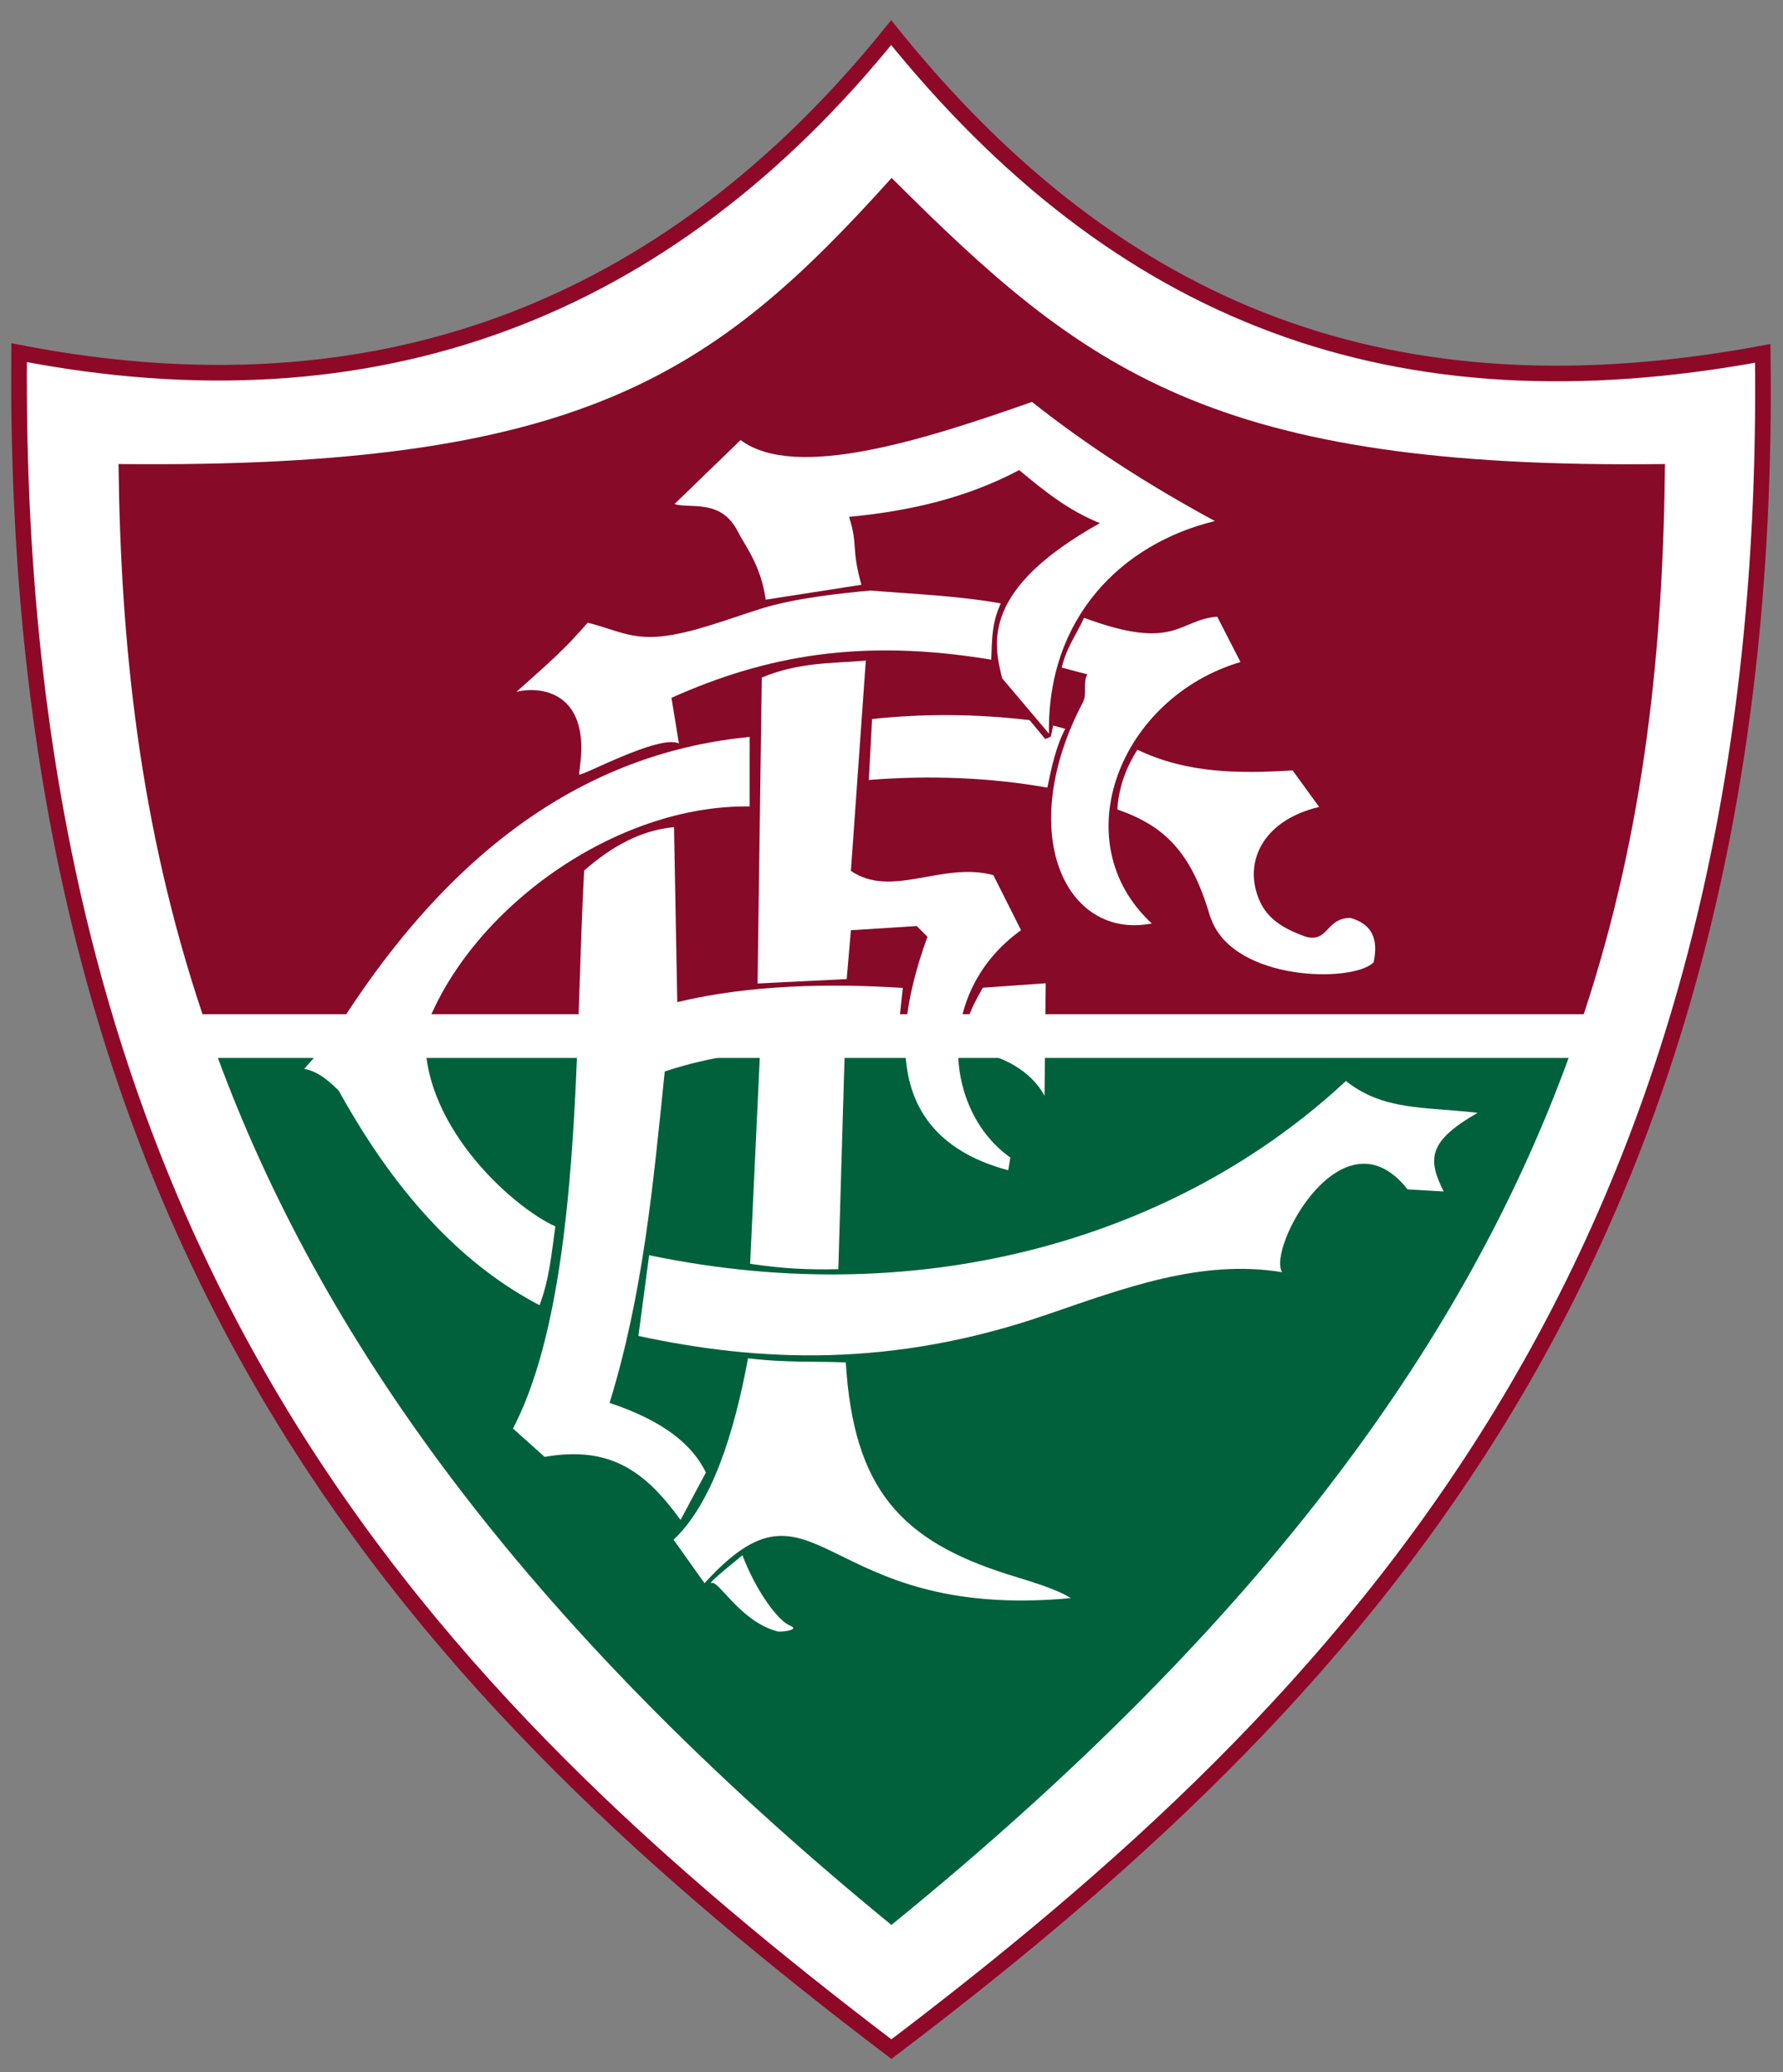 <svg xmlns="http://www.w3.org/2000/svg" xmlns:xlink="http://www.w3.org/1999/xlink" width="296" zoomAndPan="magnify" viewBox="0 0 222 258" height="344" preserveAspectRatio="xMidYMid meet" version="1.0"><rect x="0" y="0" width="222" height="258" fill="#808080" stroke="none"/><defs><clipPath id="5ba4380455"><path d="M 0 0 L 222 0 L 222 257.93 L 0 257.93 Z M 0 0 " clip-rule="nonzero"/></clipPath></defs><path fill="#ffffff" d="M 111.047 4.02 C 82.969 38.805 46.719 52.387 2.559 43.812 C 1.543 157.664 54.078 211.445 111.074 254.746 C 167.461 211.996 220.953 157.316 219.477 43.902 C 173.605 52.414 139.383 39.211 111.047 4.02 " fill-opacity="1" fill-rule="nonzero"/><g clip-path="url(#5ba4380455)"><path stroke-linecap="butt" transform="matrix(0.29, 0, 0, -0.29, 219.04, -28.359)" fill="none" stroke-linejoin="miter" d="M -372.694 -111.798 C -469.594 -231.904 -594.695 -278.8 -747.095 -249.195 C -750.6 -642.301 -569.297 -827.997 -372.6 -977.506 C -178.005 -829.899 6.601 -641.101 1.505 -249.505 C -156.8 -278.894 -274.904 -233.306 -372.694 -111.798 Z M -372.694 -111.798 " stroke="#8e0927" stroke-width="6.705" stroke-opacity="1" stroke-miterlimit="2.613"/></g><path fill="#00613c" d="M 195.309 131.715 C 182.879 165.773 158.336 201.164 110.988 239.656 C 64.219 201.367 39.676 165.688 27.129 131.715 L 195.309 131.715 " fill-opacity="1" fill-rule="nonzero"/><path fill="#870a28" d="M 14.758 57.773 C 72.305 58.383 88.848 46.77 111.016 22.152 C 134.949 46.043 150.828 58.496 207.305 57.773 C 207.074 80.395 204.871 103.043 197.191 126.27 L 25.215 126.27 C 17.336 102.781 15.016 80.047 14.758 57.773 " fill-opacity="1" fill-rule="nonzero"/><path fill="#ffffff" d="M 83.98 62.754 C 85.895 63.363 89.746 62.059 91.832 66.113 C 92.875 68.141 94.73 70.371 95.34 74.66 L 107.25 72.805 C 105.945 68.113 106.871 67.996 105.715 64.348 C 113.074 63.652 120.23 62.059 126.895 58.527 C 130.168 61.25 133.066 63.566 136.949 65.129 C 122.172 73.383 123.68 80.074 124.781 84.449 L 130.605 91.34 C 130.371 76.887 139.676 67.68 151.266 64.871 C 143.355 60.582 135.703 55.746 128.488 50.039 C 115.305 54.676 99.051 59.918 92.211 54.789 L 83.98 62.754 " fill-opacity="1" fill-rule="nonzero"/><path fill="#ffffff" d="M 72.102 96.41 C 72.07 96.871 82.07 91.371 84.531 92.559 L 83.605 86.879 C 95.312 81.637 107.219 79.438 123.418 82.129 C 123.535 79.582 123.445 77.672 124.605 75.121 C 119.215 74.168 113.855 73.965 108.352 73.527 C 104.527 73.875 98.875 74.484 94.73 75.789 C 90.586 77.09 86.098 78.859 82.301 79.234 C 78.477 79.609 76.648 78.395 73.172 77.527 C 70.305 80.828 68.625 82.277 64.305 86.129 C 67.812 85.316 73.059 86.562 72.305 94.586 L 72.102 96.41 " fill-opacity="1" fill-rule="nonzero"/><path fill="#ffffff" d="M 134.98 76.918 C 146.367 81.145 146.656 77.18 151.555 76.773 L 154.453 82.422 C 139.414 86.879 132.371 104.777 143.41 114.973 C 132.66 117.059 126.285 103.68 134.863 87.371 C 135.355 86.418 134.805 84.91 135.387 83.957 L 132.199 83.117 C 132.777 80.652 133.879 79.262 134.98 76.918 " fill-opacity="1" fill-rule="nonzero"/><path fill="#ffffff" d="M 141.617 93.34 C 140.371 95.281 139.27 97.887 139.125 100.781 C 144.977 102.809 148.309 106.082 150.598 113.875 C 150.656 114.105 150.773 114.336 150.859 114.566 C 153.812 122.184 168.477 122.387 171.027 119.809 C 171.664 116.855 170.793 115.031 168.129 114.277 C 165.059 114.309 165.406 117.379 162.594 116.625 C 159.145 115.406 157.234 113.902 156.422 111.008 C 155.176 106.691 157.641 102.027 164.246 100.465 L 160.941 95.918 C 154.395 96.32 147.816 96.32 141.617 93.34 " fill-opacity="1" fill-rule="nonzero"/><path fill="#ffffff" d="M 132.633 90.734 L 131.125 90.328 L 130.836 91.719 L 130.141 92.008 L 128.199 89.66 C 121.652 88.879 115.129 88.82 108.582 89.516 L 108.176 97.105 C 115.914 96.496 123.418 96.816 130.402 98.059 C 130.953 95.453 131.445 93.02 132.633 90.734 " fill-opacity="1" fill-rule="nonzero"/><path fill="#ffffff" d="M 94.848 84.359 L 94.324 122.445 L 105.422 121.895 L 105.945 115.812 L 114.145 115.293 L 115.477 116.625 C 109.652 132.641 113.016 142.344 125.535 145.703 L 125.793 144.109 C 117.508 138.289 116.289 123.574 127.129 115.812 L 123.68 108.949 C 117.246 107.242 111.074 111.902 105.945 108.43 L 107.801 82.246 C 103.773 82.594 99.426 82.422 94.848 84.359 " fill-opacity="1" fill-rule="nonzero"/><path fill="#ffffff" d="M 80.824 156.273 L 79.488 166.324 C 94.527 169.566 111.016 170.32 130.285 163.688 C 140.078 160.328 149.582 156.738 159.637 158.387 C 157.727 155.492 167.145 137.766 175.258 148.078 L 179.75 148.34 C 177.719 144.285 177.809 142.082 183.98 138.547 C 177.199 137.766 172.242 138.289 167.578 134.582 C 147.004 153.781 115.449 163.516 80.824 156.273 " fill-opacity="1" fill-rule="nonzero"/><path fill="#ffffff" d="M 122.375 122.969 C 120.664 125.949 119.855 127.773 120.258 130.758 C 124.578 131.164 128.375 133.277 130.055 136.434 L 130.199 122.418 L 122.375 122.969 " fill-opacity="1" fill-rule="nonzero"/><path fill="#ffffff" d="M 94.617 131.336 L 93.398 157.344 C 97.484 157.953 100.641 158.098 104.379 158.012 L 105.164 131.309 L 94.617 131.336 " fill-opacity="1" fill-rule="nonzero"/><path fill="#ffffff" d="M 93.137 169.105 C 97.773 169.684 101.773 169.453 105.309 169.625 C 106.266 185.438 112.234 191.809 125.477 196.008 C 128.141 196.848 131.387 197.746 133.328 198.965 C 101.742 201.918 101.832 181.617 87.719 197.109 L 83.863 191.695 C 88.617 187.234 91.398 178.516 93.137 169.105 " fill-opacity="1" fill-rule="nonzero"/><path fill="#ffffff" d="M 93.34 91.746 C 74.215 93.602 56.773 104.43 41.82 128.297 C 40.66 129.977 38.312 132.582 37.879 133.074 C 39.82 133.422 41.27 134.93 42.168 135.77 C 49.906 149.785 58.395 157.895 67.176 162.5 C 68.422 159.227 68.68 155.953 69.145 152.684 C 63.699 150.25 51.902 139.59 53.035 127.918 C 58.684 113.062 76.68 100.145 93.34 100.406 L 93.34 91.746 " fill-opacity="1" fill-rule="nonzero"/><path fill="#ffffff" d="M 72.738 108.371 C 76.098 105.445 79.723 103.359 83.922 102.984 L 84.328 124.762 C 93.371 122.59 103.367 122.418 112.406 122.996 L 111.652 130.062 C 102.41 130.266 92.18 130.266 82.766 133.395 C 81.316 147.555 80.07 161.109 75.898 174.664 C 82.793 176.953 86.242 179.965 87.895 183.324 L 84.734 189.23 C 80.328 183.18 76.012 179.965 67.812 181.383 L 63.871 177.852 C 72.508 161.254 71.551 129.078 72.738 108.371 " fill-opacity="1" fill-rule="nonzero"/><path fill="#ffffff" d="M 88.617 197.082 C 89.516 196.793 92.152 201.801 96.672 203.074 C 96.906 203.277 99.832 202.961 98.352 202.383 C 96.875 201.801 94.121 198.066 92.441 193.633 C 92.473 193.633 87.746 197.371 88.617 197.082 " fill-opacity="1" fill-rule="nonzero"/></svg>